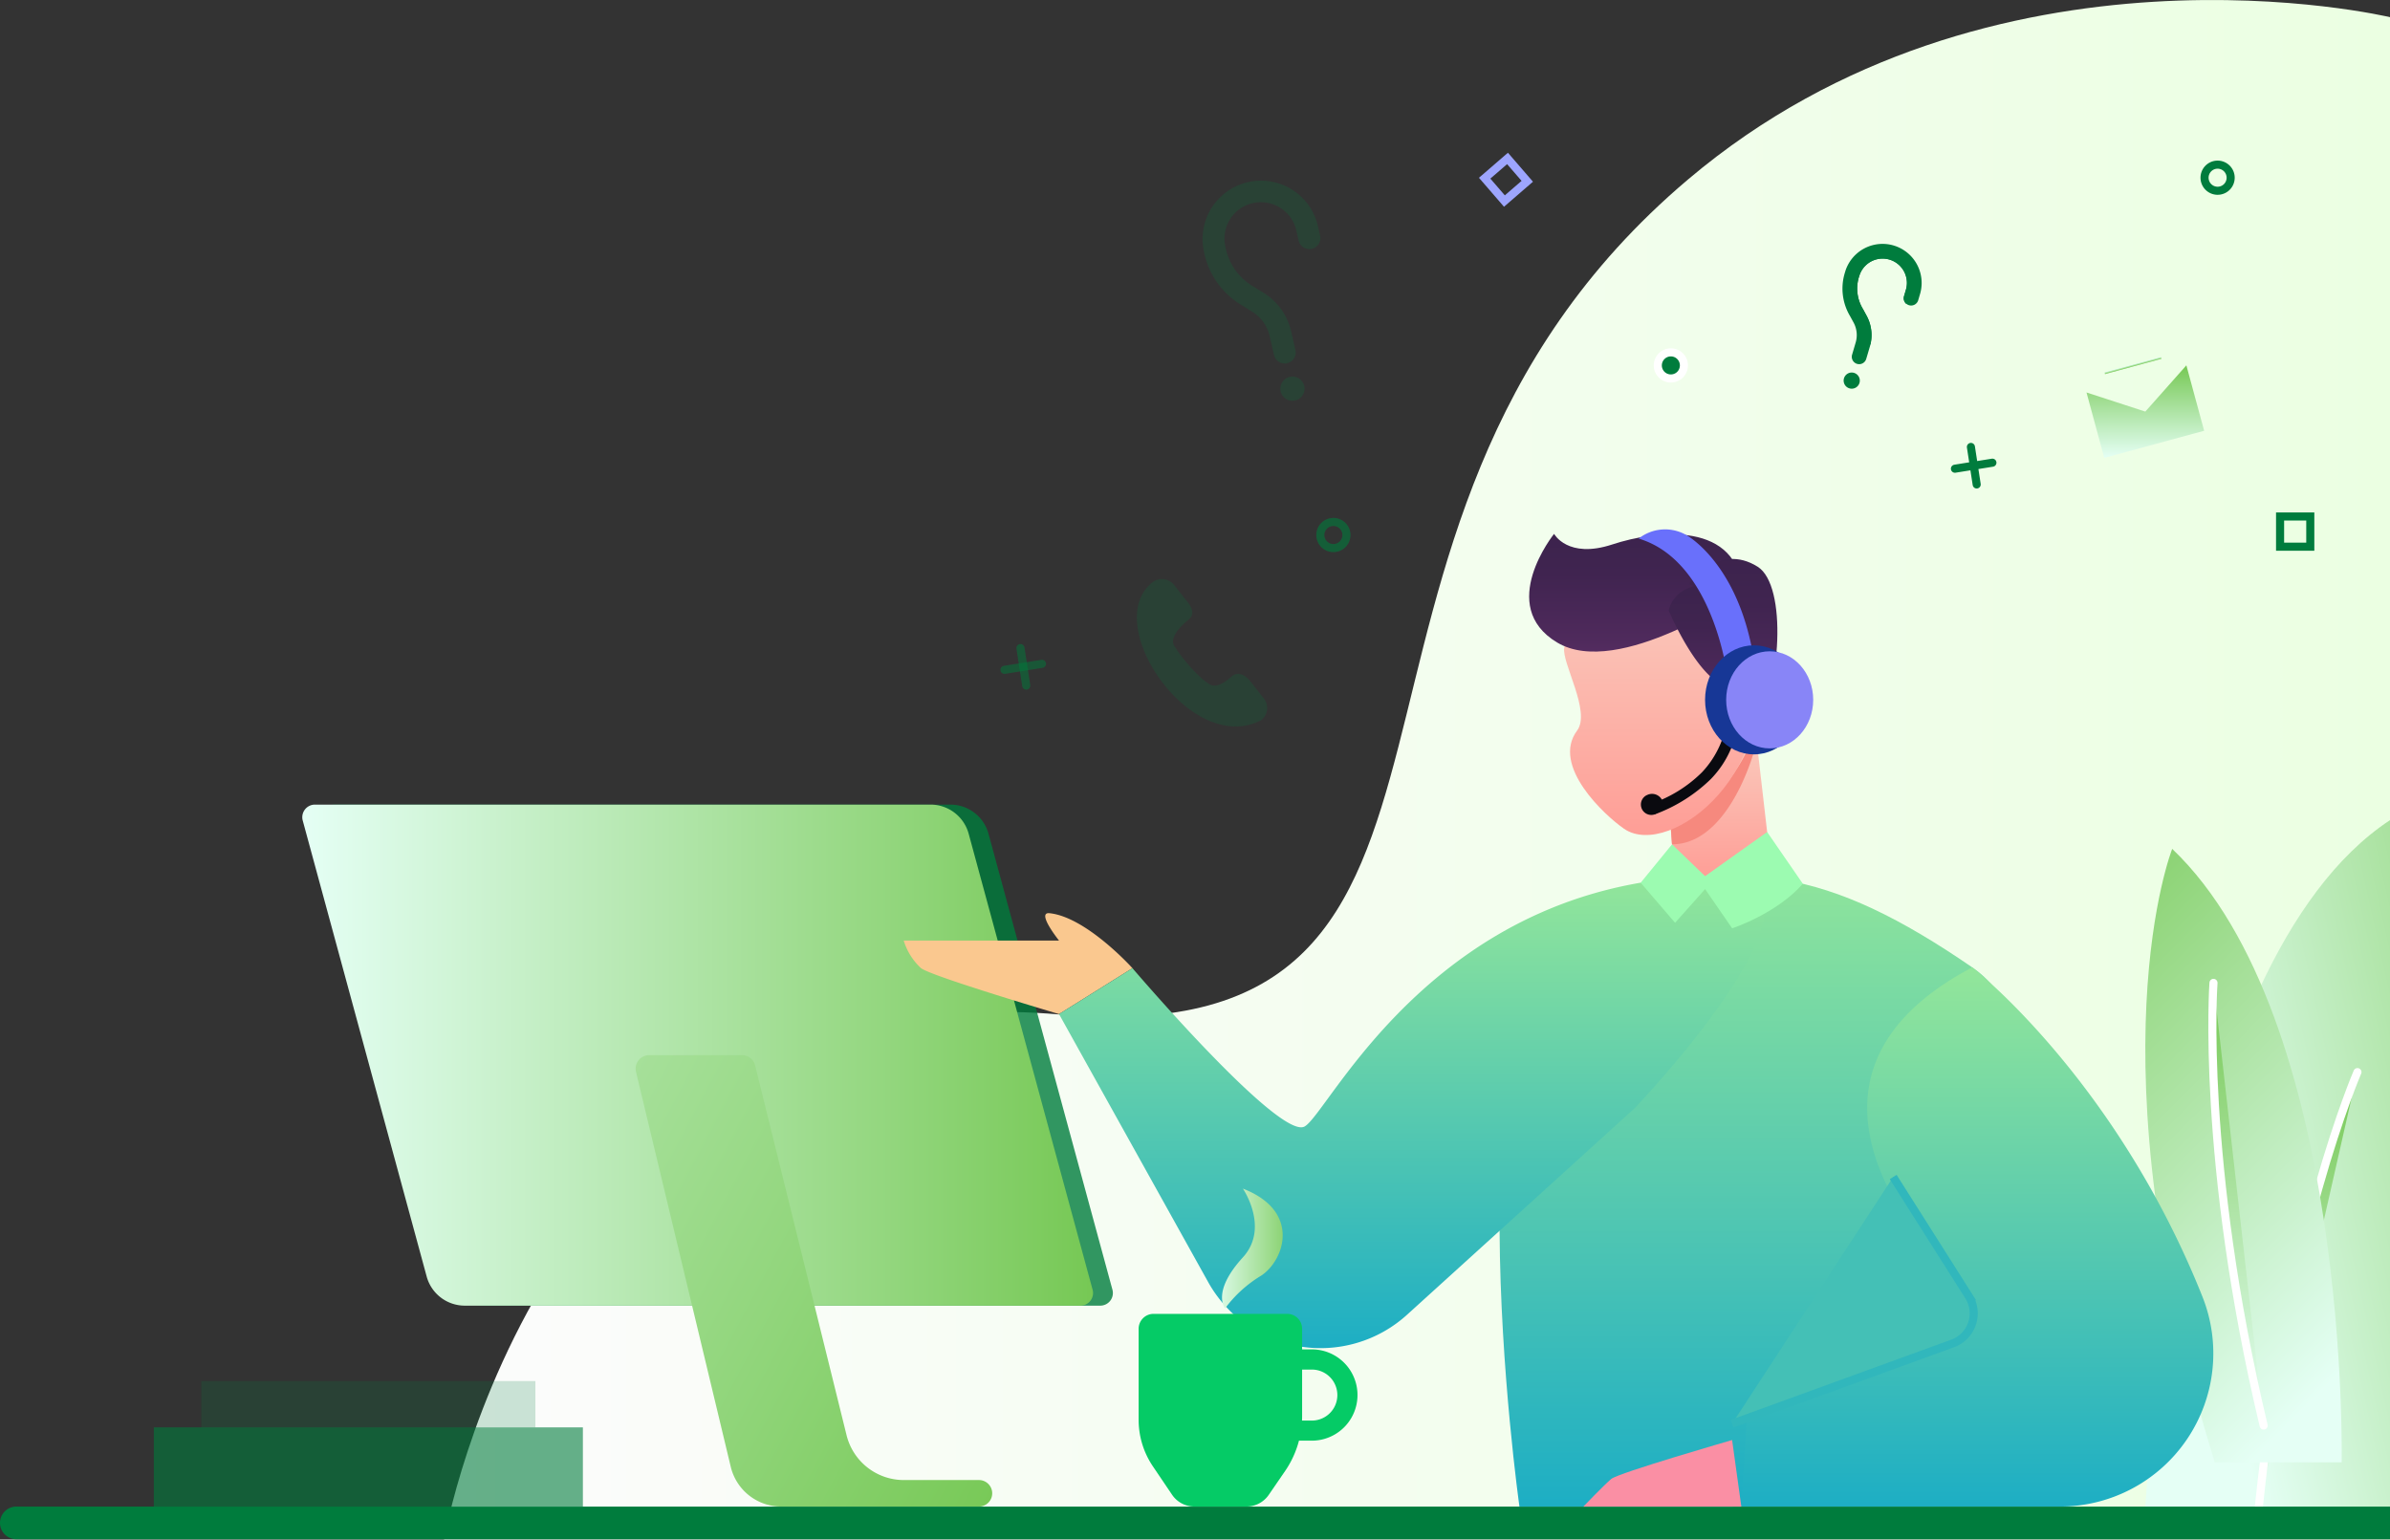 <svg xmlns="http://www.w3.org/2000/svg" xmlns:xlink="http://www.w3.org/1999/xlink" width="295.835" height="190.582" viewBox="0 0 295.835 190.582"><rect x="0" y="0" width="295.835" height="190.582" fill="#333333" stroke="none"/><defs><linearGradient id="a" x1="1" y1="0.5" x2="0" y2="0.5" gradientUnits="objectBoundingBox"><stop offset="0" stop-color="#ebffe2"/><stop offset="1" stop-color="#fcfcfc"/></linearGradient><linearGradient id="b" x1="1.921" y1="-0.124" x2="0.369" y2="0.848" gradientUnits="objectBoundingBox"><stop offset="0" stop-color="#76c854"/><stop offset="1" stop-color="#e5fff5"/></linearGradient><linearGradient id="c" x1="0.5" y1="0" x2="0.5" y2="1" xlink:href="#b"/><linearGradient id="d" x1="1" y1="0.5" x2="0" y2="0.5" xlink:href="#b"/><linearGradient id="e" x1="1.078" y1="1.002" x2="-1.694" y2="-0.867" xlink:href="#b"/><linearGradient id="k" x1="0.138" y1="-0.212" x2="0.652" y2="0.986" xlink:href="#b"/><linearGradient id="m" x1="0.5" x2="0.5" y2="1" gradientUnits="objectBoundingBox"><stop offset="0" stop-color="#f9d0c2"/><stop offset="1" stop-color="#ff9992"/></linearGradient><linearGradient id="o" x1="0.5" x2="0.5" y2="1" gradientUnits="objectBoundingBox"><stop offset="0" stop-color="#3b234c"/><stop offset="0.337" stop-color="#402450"/><stop offset="0.75" stop-color="#4f2a5c"/><stop offset="1" stop-color="#5c2f67"/></linearGradient><linearGradient id="r" x1="0.5" x2="0.5" y2="1" gradientUnits="objectBoundingBox"><stop offset="0" stop-color="#93e69a"/><stop offset="1" stop-color="#1daec4"/></linearGradient></defs><g transform="translate(-312.772 -102.361)"><g transform="translate(227 66.783)"><path d="M301.658,115.1s-49.225-11.77-86.894,20.09c-52.09,44.058-17.515,108.61-77.854,103.361C73.095,233,60.787,303.555,60.787,303.555H301.658Z" transform="translate(79.95 -77.395)" fill="url(#a)"/><g transform="translate(351.32 137.101)"><path d="M60.787,363.8c.065,0,3.268-67.141,30.288-84.976V363.8Z" transform="translate(-60.787 -278.824)" fill="url(#b)" style="mix-blend-mode:multiply;isolation:isolate"/><path d="M79.571,329.78s-8.775,20.244-12.2,53.784" transform="translate(-53.314 -298.588)" stroke="#fff" stroke-linecap="round" stroke-miterlimit="10" stroke-width="1" fill="url(#c)"/></g><path d="M303.236,247.533h0a1.916,1.916,0,0,0,.315-2.691l-1.636-2.068c-.656-.83-1.521-1.311-2.351-.654,0,0-1.543,1.524-2.566,1.054-1.164-.536-3.415-3.031-4.531-4.834-.785-1.269,1.719-3.2,1.719-3.2.829-.656.55-1.44-.106-2.27l-1.636-2.068a1.916,1.916,0,0,0-2.691-.314h0C283.271,235.626,294.592,252.084,303.236,247.533Z" transform="translate(-61.341 -122.813)" fill="#007c3d" opacity="0.2"/><rect width="53.112" height="9.805" transform="translate(104.81 212.272)" fill="#007c3d" opacity="0.6"/><rect width="41.357" height="5.733" transform="translate(110.687 206.54)" fill="#007c3d" opacity="0.2"/><g transform="translate(123.192 135.181)"><path d="M339.145,337.709h76.2a1.563,1.563,0,0,0,1.508-1.973l-15.34-56.442a4.892,4.892,0,0,0-4.72-3.609h-76.2a1.563,1.563,0,0,0-1.508,1.974l15.34,56.441A4.891,4.891,0,0,0,339.145,337.709Z" transform="translate(-316.575 -275.686)" fill="#007c3d" opacity="0.8"/><path d="M343.155,337.709h76.2a1.563,1.563,0,0,0,1.508-1.973l-15.34-56.442a4.892,4.892,0,0,0-4.72-3.609H324.6a1.563,1.563,0,0,0-1.508,1.974l15.34,56.441A4.891,4.891,0,0,0,343.155,337.709Z" transform="translate(-323.04 -275.686)" fill="url(#d)"/><path d="M358.224,327.625,369.541,373.4a7.3,7.3,0,0,0,7.086,5.548h9.3a1.641,1.641,0,0,1,1.641,1.641h0a1.641,1.641,0,0,1-1.641,1.641H361.446a6.418,6.418,0,0,1-6.241-4.921L343.479,328.42a1.681,1.681,0,0,1,1.634-2.072h11.479A1.681,1.681,0,0,1,358.224,327.625Z" transform="translate(-302.172 -295.336)" fill="url(#e)"/></g><path d="M62.807,421.682H356.622v-4.04H62.807a2.02,2.02,0,0,0-2.02,2.02h0A2.02,2.02,0,0,0,62.807,421.682Z" transform="translate(24.985 -195.565)" fill="#007c3d"/><path d="M94.493,241.917a10.186,10.186,0,0,1,2.991,18.308l.027,4.59-3.206-3.169a10.2,10.2,0,1,1,.188-19.729Zm.556,11.65a.911.911,0,1,0-.638-1.113A.911.911,0,0,0,95.05,253.566Zm-3.465-.941a.911.911,0,1,0-.638-1.113A.908.908,0,0,0,91.585,252.625Zm-3.464-.941a.911.911,0,1,0-.638-1.113A.907.907,0,0,0,88.121,251.684Z" transform="translate(266.833 -127.268)" fill="url(#c)"/><g transform="translate(234.598 57.828)" opacity="0.2"><path d="M287.582,172.034a1.366,1.366,0,0,0,1.023-1.637l-.535-2.319a7.556,7.556,0,0,0-3.378-4.739l-1.121-.7a7.261,7.261,0,0,1-3.643-5.076h0a4.5,4.5,0,0,1,8.769-2.023l.3,1.293a1.365,1.365,0,1,0,2.66-.613l-.3-1.293a7.229,7.229,0,0,0-14.1,3.184h0a9.952,9.952,0,0,0,4.871,6.844l1.121.7a4.841,4.841,0,0,1,2.165,3.037l.535,2.319A1.365,1.365,0,0,0,287.582,172.034Z" transform="translate(-277.082 -149.321)" fill="#007c3d"/><path d="M280.318,190.968a1.5,1.5,0,1,0,1.123-1.8A1.5,1.5,0,0,0,280.318,190.968Z" transform="translate(-270.626 -164.763)" fill="#007c3d"/></g><g transform="translate(313.835 65.716)"><path d="M157.265,166.472l-.01.035a5.775,5.775,0,0,0,.531,4.848l.423.777a4.171,4.171,0,0,1,.335,3.172l-.45,1.528,1.41-1.587a5.019,5.019,0,0,0-.5-3.548l-.422-.777a4.866,4.866,0,0,1-.455-4.155,3.01,3.01,0,0,1,5.774,1.7l-.25.85a.9.9,0,0,0,.27.941l.606-.683.25-.849a3.923,3.923,0,0,0-7.515-2.253Z" transform="translate(-156.035 -162.782)" fill="#007c3d"/><g transform="translate(0)"><path d="M155.818,165.63l-.031.105a6.642,6.642,0,0,0,.621,5.479l.423.777a3.24,3.24,0,0,1,.263,2.48L156.644,176a.913.913,0,0,0,1.751.516l.451-1.528c.031-.105.058-.211.084-.318a5.019,5.019,0,0,0-.5-3.548l-.422-.777a4.866,4.866,0,0,1-.455-4.155,3.01,3.01,0,0,1,5.774,1.7l-.25.85a.913.913,0,0,0,1.751.516l.25-.849a4.836,4.836,0,0,0-9.263-2.778Z" transform="translate(-155.461 -162.207)" fill="#007c3d"/><path d="M168.033,189.027a1,1,0,1,0,1.244-.678A1,1,0,0,0,168.033,189.027Z" transform="translate(-167.848 -172.33)" fill="#007c3d"/></g></g><g transform="translate(344.038 78.128)"><path d="M100.571,198.316l12.363-3.358-2.2-8.1-5.082,5.727-7.281-2.369Z" transform="translate(-98.371 -184.182)" fill="url(#c)"/><path d="M109.149,183.733l4.6-1.249.845,3.109-3.778,4.269-5.419-1.771-.845-3.109Z" transform="translate(-103.812 -182.484)" fill="url(#c)"/><rect width="7.247" height="0.263" transform="translate(9.283 1.862) rotate(164.803)" fill="url(#c)"/><rect width="7.247" height="0.263" transform="translate(9.634 3.154) rotate(164.803)" fill="url(#c)"/></g><path d="M93,147.886a1.616,1.616,0,1,0,1.616-1.616A1.616,1.616,0,0,0,93,147.886Z" transform="translate(265.652 -90.31)" fill="none" stroke="#007c3d" stroke-linecap="round" stroke-miterlimit="10" stroke-width="1"/><path d="M203.563,185.845a1.616,1.616,0,1,0,1.616-1.615A1.616,1.616,0,0,0,203.563,185.845Z" transform="translate(87.413 -105.033)" fill="#007c3d" stroke="#fff" stroke-linecap="round" stroke-miterlimit="10" stroke-width="1"/><path d="M271.8,220.143a1.616,1.616,0,1,0,1.616-1.615A1.616,1.616,0,0,0,271.8,220.143Z" transform="translate(-22.597 -118.336)" fill="none" stroke="#007c3d" stroke-linecap="round" stroke-miterlimit="10" stroke-width="1" opacity="0.6"/><g transform="translate(351.32 140.659)"><path d="M252.093,369.525s1.069-54.926-20.977-75.939c0,0-10.269,25.9,5.273,75.939Z" transform="translate(-227.789 -293.586)" fill="url(#k)" style="mix-blend-mode:multiply;isolation:isolate"/><path d="M243.716,320.685s-1.612,22.005,6.209,54.8" transform="translate(-235.278 -304.097)" stroke="#fff" stroke-linecap="round" stroke-miterlimit="10" stroke-width="1" fill="url(#c)"/></g><g transform="translate(197.633 90.904)"><path d="M185.321,266.733l.423,5.521.143,1.809.444,5.821,12.2.218-1.385-12.059-.717-6.217-.348-3Z" transform="translate(-90.785 -224.869)" fill="url(#m)"/><path d="M188.458,274.826l.136,1.925c6.766,0,9.862-10.5,10.108-11.344l-.171-1.678A21.493,21.493,0,0,1,188.458,274.826Z" transform="translate(-93.499 -227.558)" fill="#f6897e"/><path d="M343.39,304.449s-5.694-6.329-10.264-6.806c-1.686-.176,1.175,3.389,1.175,3.389H315.074a7.714,7.714,0,0,0,2.145,3.417c1.429,1.058,17.081,5.681,17.081,5.681Z" transform="translate(-315.074 -239.924)" fill="#fac88f"/><path d="M193.724,234.03c-1.658,1.264-4.421,2.7-4.816,4.75-.353,1.829,3.342,7.914,1.593,10.262-3.251,4.365,3.438,10.521,5.812,12.158,5.7,3.932,20.343-7.648,15.388-22.656C207.936,227.141,198.536,230.359,193.724,234.03Z" transform="translate(-107.146 -213.932)" fill="url(#m)"/><path d="M218.126,228.278s-15.359,10.635-22.936,6.109-.385-13.453-.385-13.453,1.682,3.131,7.2,1.314S217.725,219.292,218.126,228.278Z" transform="translate(-114.301 -210.174)" fill="url(#o)"/><path d="M184.665,229.13s3.622-5.21,8.481-2.157c3.7,2.324,2.9,15.233-.44,20.145C192.707,247.118,192.623,231.952,184.665,229.13Z" transform="translate(-87.442 -212.144)" fill="url(#o)"/><path d="M189.47,234.407s3.034,7.321,6.506,9.151c0,0-.311,3.964,3.265,3.976,0,0-1.083-1.246.075-4.021a9.176,9.176,0,0,0,.567-1.883c.7-3.793-2.61-10.816-6.315-10.41S189.47,234.407,189.47,234.407Z" transform="translate(-94.774 -214.156)" fill="url(#o)"/><path d="M183.924,256.788s2.617.291,3.679-1.857c1.9-3.834-2.263-6.14-3.568-4.1Z" transform="translate(-79.493 -221.475)" fill="#fa8fa4"/><path d="M191.263,368.193s17.109-54.612-.557-66.748-29.336-14.439-47.412-7.158-8.638,73.906-8.638,73.906Z" transform="translate(-58.44 -237.021)" fill="url(#r)"/><path d="M258.48,318.874l-28.186,25.577a15.922,15.922,0,0,1-24.612-4.049l-18.461-33.175,9.09-5.681s18.18,21.3,21.3,19.6,16.512-31.072,51.522-30.994C285.925,290.189,258.48,318.874,258.48,318.874Z" transform="translate(-167.996 -237.021)" fill="url(#r)"/><path d="M125.08,308.6s17.721,13.793,28.474,40.725a18.962,18.962,0,0,1-17.581,26.023H96.5l.749-12.246,27.557-14.06S95.98,323.947,125.08,308.6Z" transform="translate(7.186 -244.177)" fill="url(#r)"/><path d="M199.9,238.434s-1.639-14.479-11.021-17.278a5.274,5.274,0,0,1,5.891-.443s7.416,3.994,8.692,18.007Z" transform="translate(-97.905 -209.811)" fill="#6970fb"/><g transform="translate(91.218 33.164)"><path d="M193.359,269.7a19.6,19.6,0,0,0,6.537-4.215,12.184,12.184,0,0,0,3.443-7.9l-1.364-.059a11.8,11.8,0,0,1-3.175,7.12,16.52,16.52,0,0,1-6.3,3.9l.368,1.314C192.9,269.857,193.074,269.806,193.359,269.7Z" transform="translate(-191.21 -257.533)" fill="#0a0a0f"/><path d="M210.537,274.278a1.535,1.535,0,0,1-.922,1.792,1.29,1.29,0,0,1-.87-2.428A1.39,1.39,0,0,1,210.537,274.278Z" transform="translate(-207.89 -263.743)" fill="#0a0a0f"/></g><ellipse cx="6.05" cy="6.75" rx="6.05" ry="6.75" transform="translate(99.193 24.557)" fill="#173796"/><ellipse cx="5.387" cy="6.01" rx="5.387" ry="6.01" transform="translate(101.805 25.297)" fill="#8885f7"/><path d="M199.6,287.634l-4.421-6.41-7.679,5.465-4.092-3.937-3.883,4.751,4.259,4.96,3.717-4.171,3.347,4.856S196.3,291.377,199.6,287.634Z" transform="translate(-88.303 -233.558)" fill="#9cfbb1"/><path d="M164.9,350.989l9.352,14.757a3.968,3.968,0,0,1-1.995,5.852l-27.295,9.93" transform="translate(-42.422 -260.617)" fill="#44c0b6" stroke="#31b7bc" stroke-miterlimit="10" stroke-width="1"/><path d="M211.509,412.424l-1.142-8.236S196.312,408.245,195.41,409s-3.456,3.427-3.456,3.427Z" transform="translate(-107.827 -281.251)" fill="#fa8fa4"/><line x2="0.715" y2="4.645" transform="translate(132.099)" fill="none" stroke="#007c3d" stroke-linecap="round" stroke-miterlimit="10" stroke-width="1"/></g><line y1="0.744" x2="4.641" transform="translate(327.753 92.855)" fill="none" stroke="#007c3d" stroke-linecap="round" stroke-miterlimit="10" stroke-width="1"/><line x2="0.715" y2="4.645" transform="translate(212.085 115.803)" fill="none" stroke="#007c3d" stroke-linecap="round" stroke-miterlimit="10" stroke-width="1" opacity="0.5"/><line y1="0.744" x2="4.641" transform="translate(210.106 117.753)" fill="none" stroke="#007c3d" stroke-linecap="round" stroke-miterlimit="10" stroke-width="1" opacity="0.5"/><rect width="3.739" height="3.739" transform="translate(368.001 99.514)" fill="none" stroke="#007c3d" stroke-linecap="round" stroke-miterlimit="10" stroke-width="1"/><rect width="3.739" height="3.739" transform="matrix(-0.757, 0.654, -0.654, -0.757, 274.819, 58.021)" fill="none" stroke="#9da5fe" stroke-linecap="round" stroke-miterlimit="10" stroke-width="1"/><path d="M282.618,378.669h16.541a1.848,1.848,0,0,1,1.848,1.847v10.818a12.012,12.012,0,0,1-2.112,6.8l-2.022,2.945a3.328,3.328,0,0,1-2.742,1.443h-6.466a3.326,3.326,0,0,1-2.757-1.465l-2.377-3.52a10.285,10.285,0,0,1-1.76-5.752V380.516A1.848,1.848,0,0,1,282.618,378.669Z" transform="translate(-54.059 -180.449)" fill="#05cb66"/><path d="M269.575,397.154h9.215a5.648,5.648,0,0,0,0-11.3h-9.215Zm9.215-8.8a3.157,3.157,0,0,1,0,6.314h-6.724v-6.314Z" transform="translate(-30.637 -183.237)" fill="#05cb66"/><path d="M297.874,356.46a6.705,6.705,0,0,0,2.109-6.957c-1.295-4.245-4.064-7.046-2.109-10.054,0,0-4.915.726-3.139,5.7S299.383,353.237,297.874,356.46Z" transform="translate(-61.64 -165.237)" fill="url(#d)"/><path d="M287.283,353.343s3.332,4.854,0,8.506c-3.948,4.325-2.2,6.311-2.2,6.311a15.638,15.638,0,0,1,4.474-4.052C292.4,362.246,294.54,356.15,287.283,353.343Z" transform="translate(-47.664 -170.626)" fill="url(#d)"/></g></g></svg>